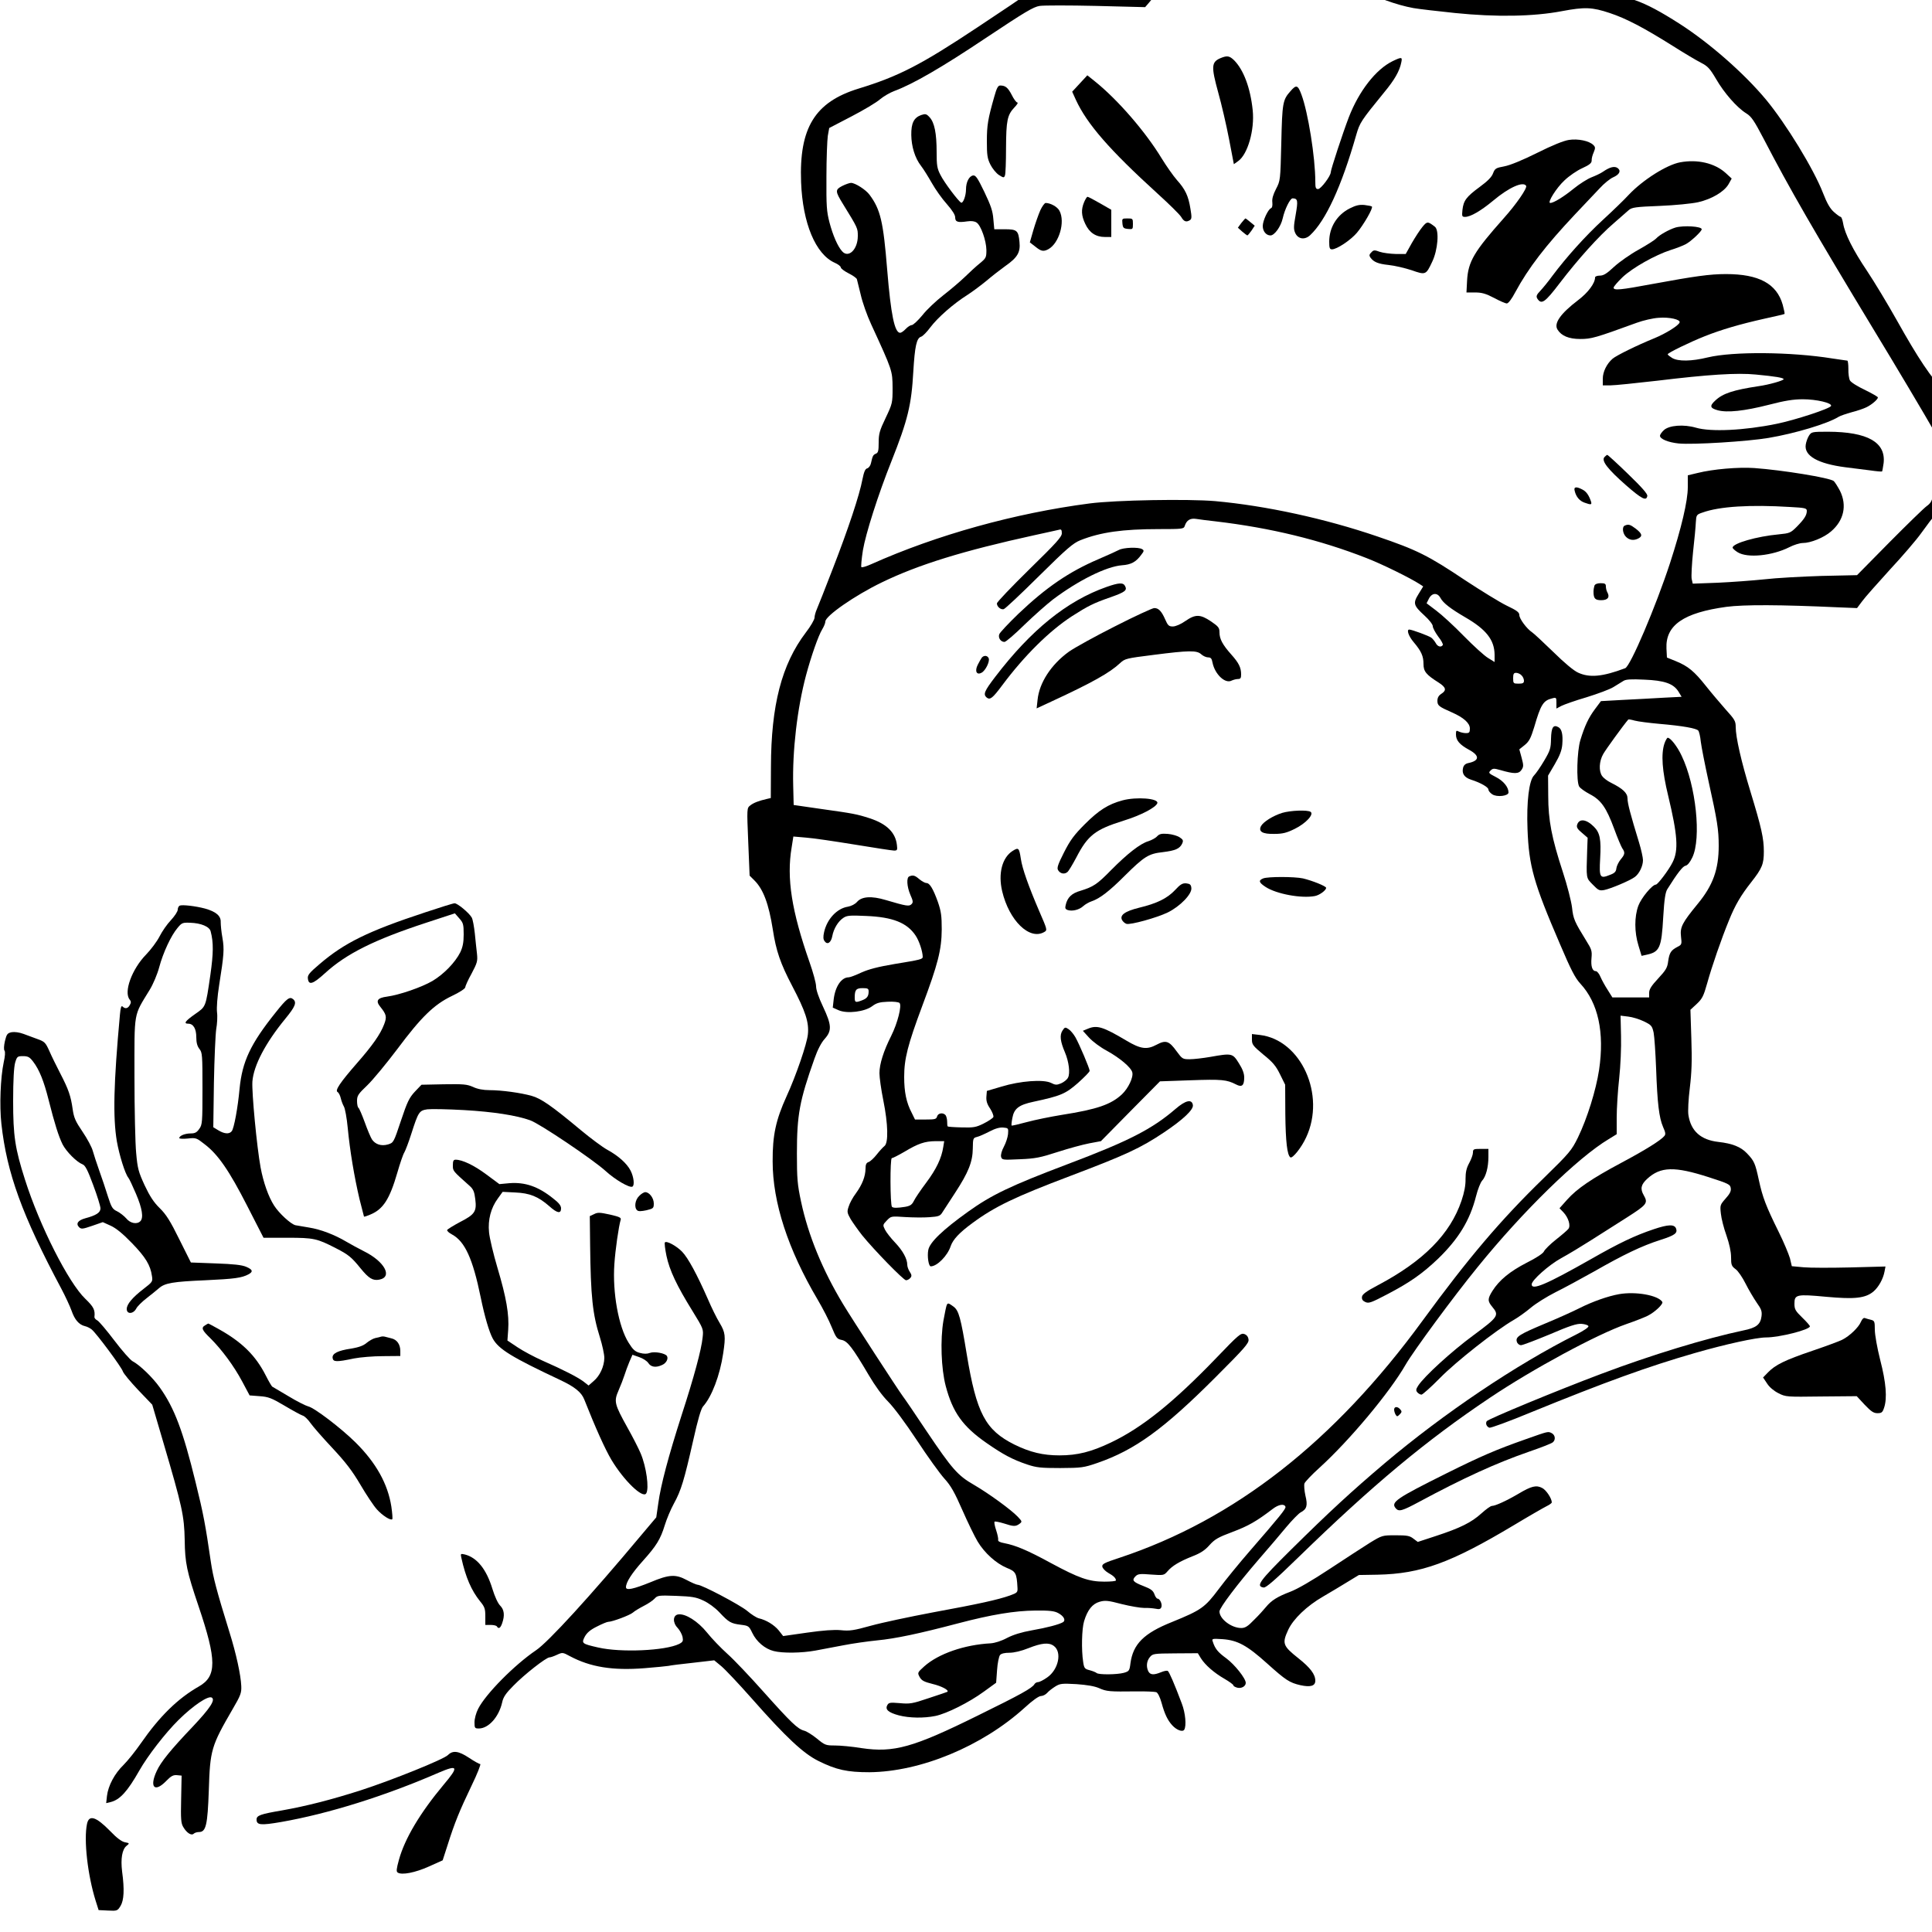 <svg width="100%" height="100%" viewBox="0 0 50 50" version="1.1" xmlns="http://www.w3.org/2000/svg" xmlns:xlink="http://www.w3.org/1999/xlink" xml:space="preserve" xmlns:serif="http://www.serif.com/" style="fill-rule:evenodd;clip-rule:evenodd;stroke-linejoin:round;stroke-miterlimit:2;">
    <g transform="matrix(0.004,0,0,-0.004,0,49.453)">
        <path d="M8225,12640C8125,12619 8010,12580 7938,12544C7793,12471 7204,12437 6929,12485L6833,12502L6754,12465C6711,12444 6662,12417 6645,12403C6629,12390 6484,12292 6325,12187C5959,11944 5816,11870 5555,11790C5272,11703 5170,11536 5183,11185C5193,10919 5277,10718 5401,10663C5422,10654 5440,10640 5440,10633C5440,10626 5463,10609 5490,10595C5518,10581 5542,10564 5544,10557C5546,10550 5557,10505 5569,10456C5580,10407 5610,10322 5636,10266C5775,9964 5774,9965 5775,9854C5775,9756 5774,9752 5730,9659C5691,9578 5685,9556 5685,9500C5685,9447 5682,9434 5667,9428C5649,9420 5646,9415 5635,9366C5632,9351 5621,9336 5611,9333C5598,9330 5590,9311 5580,9262C5561,9160 5488,8941 5389,8686C5340,8559 5293,8440 5285,8422C5277,8404 5270,8379 5270,8367C5270,8355 5245,8311 5213,8270C5057,8064 4989,7800 4988,7402L4987,7200L4961,7194C4909,7182 4875,7169 4854,7152C4832,7135 4832,7133 4841,6917L4850,6698L4880,6668C4939,6610 4974,6514 5000,6350C5021,6211 5050,6128 5125,5985C5212,5819 5235,5749 5227,5671C5221,5610 5151,5405 5089,5270C5020,5118 4998,5019 4999,4849C4999,4584 5098,4280 5290,3955C5323,3899 5364,3820 5381,3777C5410,3707 5415,3700 5445,3694C5483,3687 5515,3646 5621,3466C5661,3398 5708,3333 5746,3295C5782,3259 5858,3157 5932,3045C6001,2940 6081,2829 6110,2797C6152,2751 6176,2708 6226,2594C6261,2514 6306,2422 6325,2390C6370,2315 6445,2248 6514,2219C6572,2196 6578,2185 6583,2092C6585,2060 6582,2058 6533,2040C6456,2013 6335,1986 6035,1931C5887,1903 5707,1865 5635,1845C5524,1814 5496,1810 5440,1816C5396,1820 5326,1815 5221,1800L5067,1778L5038,1815C5008,1851 4957,1882 4909,1893C4894,1897 4861,1918 4834,1941C4787,1980 4541,2110 4513,2110C4506,2110 4474,2124 4442,2141C4371,2179 4329,2177 4208,2126C4099,2082 4050,2071 4050,2094C4050,2126 4088,2185 4160,2265C4247,2362 4273,2404 4301,2495C4313,2534 4339,2597 4360,2635C4407,2720 4427,2788 4485,3044C4515,3179 4536,3250 4549,3264C4605,3326 4658,3465 4679,3607C4696,3719 4693,3742 4656,3804C4637,3835 4603,3904 4580,3958C4511,4115 4452,4225 4413,4265C4377,4302 4313,4337 4302,4325C4298,4322 4303,4282 4312,4238C4332,4144 4378,4046 4481,3880C4551,3766 4552,3764 4546,3710C4538,3631 4491,3456 4410,3207C4325,2942 4275,2755 4259,2636L4246,2546L4149,2431C3818,2035 3546,1738 3468,1686C3329,1592 3143,1404 3094,1308C3080,1281 3070,1243 3070,1220C3070,1183 3072,1180 3098,1180C3161,1180 3228,1255 3249,1349C3256,1383 3273,1408 3322,1457C3393,1530 3534,1640 3555,1640C3563,1640 3585,1648 3604,1657C3639,1673 3641,1673 3687,1648C3820,1577 3964,1554 4169,1570C4244,1576 4314,1583 4325,1585C4336,1588 4407,1597 4483,1605L4621,1621L4667,1583C4692,1562 4780,1469 4863,1375C5087,1121 5198,1018 5295,970C5411,912 5483,897 5625,897C5956,900 6353,1064 6629,1314C6680,1361 6721,1390 6735,1390C6747,1390 6765,1399 6775,1410C6785,1422 6809,1440 6828,1452C6859,1471 6871,1472 6964,1467C7033,1462 7081,1454 7111,1441C7160,1419 7179,1418 7350,1420C7413,1421 7472,1418 7481,1415C7491,1411 7505,1383 7515,1347C7535,1274 7554,1234 7584,1201C7612,1170 7651,1155 7662,1172C7677,1197 7670,1280 7646,1342C7598,1470 7565,1545 7556,1552C7550,1556 7531,1552 7512,1544C7465,1525 7443,1526 7430,1549C7415,1579 7418,1615 7439,1641C7458,1664 7463,1665 7604,1666L7750,1667L7770,1634C7798,1590 7855,1540 7923,1501C7954,1483 7980,1464 7980,1459C7980,1454 7991,1448 8005,1444C8032,1437 8060,1453 8060,1475C8060,1504 7988,1594 7934,1634C7879,1674 7861,1696 7846,1744C7840,1761 7844,1762 7909,1758C8007,1751 8068,1718 8199,1600C8319,1492 8344,1476 8414,1460C8479,1446 8510,1455 8510,1489C8510,1530 8478,1573 8401,1634C8299,1715 8294,1730 8335,1819C8368,1889 8455,1973 8561,2034C8607,2061 8678,2103 8718,2128L8792,2173L8913,2175C9194,2181 9386,2251 9794,2495C9892,2554 9988,2609 10006,2618C10025,2627 10040,2638 10040,2643C10040,2668 10004,2723 9978,2736C9940,2756 9909,2749 9825,2699C9747,2653 9674,2620 9653,2620C9644,2620 9614,2598 9584,2571C9520,2513 9448,2477 9289,2425L9173,2387L9145,2408C9121,2427 9104,2430 9030,2430C8944,2430 8943,2430 8864,2382C8821,2355 8704,2279 8604,2213C8489,2137 8396,2083 8349,2065C8265,2033 8226,2009 8190,1965C8177,1949 8143,1911 8114,1883C8074,1841 8056,1830 8031,1830C7967,1830 7890,1889 7890,1937C7890,1961 8007,2115 8145,2275C8206,2345 8286,2439 8323,2484C8360,2528 8402,2571 8415,2578C8455,2599 8462,2622 8446,2687C8439,2719 8436,2755 8440,2766C8445,2777 8487,2822 8536,2866C8730,3042 8992,3355 9095,3535C9146,3623 9404,3974 9560,4165C9853,4527 10209,4874 10408,4993L10460,5025L10460,5132C10460,5191 10467,5305 10476,5385C10485,5469 10490,5585 10488,5661L10485,5792L10534,5786C10562,5783 10607,5769 10636,5755C10685,5731 10689,5726 10699,5682C10704,5656 10711,5552 10715,5450C10723,5225 10734,5132 10760,5072C10776,5036 10778,5024 10768,5013C10745,4985 10644,4922 10490,4840C10299,4738 10203,4673 10139,4601L10090,4546L10115,4520C10148,4485 10164,4432 10147,4412C10141,4404 10104,4372 10067,4343C10029,4313 9994,4278 9989,4266C9983,4253 9939,4224 9877,4193C9770,4138 9700,4081 9656,4011C9624,3960 9624,3945 9655,3908C9701,3853 9694,3843 9533,3724C9393,3621 9214,3458 9175,3397C9161,3375 9160,3367 9170,3355C9177,3347 9189,3340 9197,3340C9204,3340 9259,3389 9318,3449C9421,3554 9680,3758 9795,3824C9823,3840 9872,3875 9904,3902C9937,3930 10008,3974 10063,4002C10118,4029 10230,4090 10314,4137C10505,4246 10621,4302 10743,4341C10837,4371 10855,4385 10844,4415C10833,4443 10794,4442 10699,4410C10577,4369 10478,4322 10294,4217C10005,4053 9909,4012 9910,4054C9911,4081 10021,4179 10101,4223C10147,4248 10233,4300 10291,4337C10350,4374 10454,4441 10524,4485C10657,4570 10664,4579 10635,4630C10611,4672 10617,4699 10657,4736C10744,4816 10834,4818 11055,4747C11185,4705 11195,4700 11198,4675C11201,4656 11191,4638 11164,4608C11129,4568 11128,4565 11134,4511C11137,4480 11153,4417 11170,4370C11189,4315 11200,4265 11200,4229C11200,4180 11203,4171 11229,4152C11245,4141 11274,4098 11294,4058C11314,4018 11347,3963 11366,3935C11396,3893 11401,3879 11397,3847C11390,3793 11363,3772 11278,3755C11037,3704 10685,3597 10359,3474C10082,3370 9627,3182 9619,3168C9610,3153 9618,3133 9636,3126C9644,3123 9764,3167 9904,3225C10387,3422 10663,3522 10965,3609C11163,3666 11363,3710 11426,3710C11513,3710 11710,3760 11710,3782C11710,3787 11688,3812 11660,3839C11616,3882 11610,3892 11610,3929C11610,3988 11624,3991 11816,3973C12001,3956 12069,3964 12121,4007C12154,4035 12184,4088 12193,4137L12199,4169L11972,4163C11847,4160 11711,4160 11669,4164L11593,4171L11581,4222C11573,4249 11541,4327 11508,4393C11425,4561 11404,4617 11380,4727C11356,4838 11350,4852 11302,4902C11263,4943 11208,4965 11118,4975C11004,4988 10940,5045 10924,5149C10920,5173 10924,5252 10933,5324C10945,5422 10948,5502 10943,5643L10937,5830L10978,5868C11013,5901 11022,5918 11045,6000C11076,6112 11138,6291 11187,6410C11227,6509 11264,6571 11330,6655C11401,6745 11412,6773 11412,6854C11412,6939 11397,7007 11325,7243C11266,7436 11230,7593 11230,7660C11230,7698 11223,7709 11165,7773C11130,7813 11072,7881 11038,7924C10962,8020 10922,8053 10844,8085L10785,8109L10782,8167C10775,8318 10892,8399 11170,8437C11284,8452 11519,8451 11890,8434L12015,8429L12048,8473C12066,8498 12147,8589 12227,8677C12308,8764 12400,8871 12431,8915C12519,9037 12539,9058 12599,9099C12746,9199 12826,9354 12790,9466C12783,9488 12757,9533 12734,9566C12685,9634 12660,9688 12660,9722C12660,9737 12633,9774 12585,9825C12491,9924 12412,10042 12273,10290C12213,10397 12126,10541 12080,10610C11989,10745 11936,10851 11925,10918C11921,10941 11914,10960 11909,10960C11905,10960 11885,10974 11866,10991C11841,11013 11821,11047 11795,11114C11735,11269 11556,11562 11425,11720C11283,11890 11061,12085 10866,12210C10625,12364 10517,12401 10318,12398C10214,12396 10052,12403 9535,12430C9135,12452 8882,12499 8705,12586C8555,12660 8402,12677 8225,12640ZM8545,12545C8578,12537 8670,12497 8750,12456C8896,12381 9035,12331 9145,12311C9178,12305 9300,12291 9415,12279C9680,12252 9921,12256 10105,12291C10254,12319 10301,12317 10415,12279C10521,12244 10635,12184 10820,12068C10894,12021 10978,11971 11006,11957C11049,11935 11063,11920 11103,11852C11155,11762 11238,11667 11298,11630C11332,11609 11349,11583 11411,11465C11578,11143 11735,10871 12123,10230C12272,9985 12449,9687 12517,9568L12641,9352L12627,9318C12619,9300 12589,9263 12561,9235C12523,9198 12508,9175 12504,9148C12499,9122 12489,9105 12466,9089C12449,9077 12341,8972 12225,8855L12015,8642L11785,8637C11659,8633 11492,8624 11415,8615C11338,8607 11202,8597 11114,8593L10952,8587L10945,8618C10942,8635 10946,8714 10954,8792C10963,8871 10971,8957 10972,8984C10975,9031 10976,9034 11015,9047C11125,9087 11325,9099 11583,9083C11679,9078 11690,9075 11690,9058C11690,9030 11674,9005 11626,8956C11585,8915 11579,8913 11509,8906C11367,8893 11210,8848 11210,8820C11210,8815 11225,8801 11243,8790C11306,8751 11466,8767 11577,8823C11606,8838 11645,8850 11664,8850C11715,8850 11801,8885 11847,8925C11930,8996 11951,9093 11905,9187C11890,9215 11872,9244 11864,9251C11838,9272 11532,9322 11350,9335C11246,9342 11083,9328 10983,9303L10920,9288L10920,9211C10920,9122 10879,8948 10805,8720C10713,8439 10549,8053 10515,8040C10369,7985 10285,7977 10211,8011C10183,8023 10121,8075 10051,8144C9987,8206 9925,8264 9913,8272C9878,8295 9830,8360 9830,8384C9830,8402 9813,8414 9748,8445C9703,8467 9583,8541 9481,8608C9239,8770 9168,8805 8910,8893C8573,9008 8192,9091 7862,9121C7687,9136 7220,9128 7050,9106C6567,9043 6062,8903 5637,8713C5606,8699 5577,8690 5573,8694C5570,8697 5574,8746 5583,8803C5601,8910 5682,9165 5768,9380C5874,9647 5897,9744 5909,9958C5919,10124 5930,10176 5960,10185C5970,10188 5997,10215 6019,10245C6067,10309 6170,10399 6259,10455C6293,10477 6349,10519 6383,10547C6417,10576 6471,10618 6503,10641C6583,10697 6603,10730 6596,10798C6589,10872 6580,10880 6500,10880L6433,10880L6427,10945C6423,10998 6411,11033 6369,11121C6325,11212 6313,11230 6296,11228C6270,11224 6250,11185 6250,11138C6250,11098 6232,11048 6219,11052C6203,11058 6108,11184 6085,11231C6063,11273 6060,11293 6060,11379C6060,11501 6046,11570 6015,11604C5994,11627 5988,11628 5960,11619C5913,11602 5895,11567 5896,11490C5897,11415 5920,11340 5959,11290C5974,11271 6005,11221 6029,11179C6052,11138 6096,11076 6126,11043C6161,11003 6180,10973 6180,10957C6180,10927 6197,10922 6258,10931C6286,10935 6306,10932 6319,10923C6347,10904 6381,10806 6382,10746C6382,10698 6380,10693 6340,10660C6316,10641 6272,10600 6241,10570C6210,10540 6147,10487 6102,10452C6057,10417 5996,10360 5968,10324C5939,10289 5908,10260 5899,10260C5891,10260 5873,10249 5860,10235C5847,10221 5831,10210 5824,10210C5788,10210 5764,10327 5740,10619C5715,10928 5697,11008 5626,11103C5603,11135 5533,11180 5506,11180C5497,11180 5471,11171 5449,11160C5403,11136 5403,11126 5453,11045C5551,10886 5550,10887 5550,10836C5550,10749 5489,10690 5448,10738C5420,10769 5389,10840 5367,10923C5348,10996 5346,11029 5347,11220C5347,11338 5352,11458 5356,11485L5365,11535L5509,11610C5588,11651 5672,11701 5694,11721C5717,11740 5758,11764 5785,11774C5907,11819 6095,11928 6376,12116C6630,12285 6686,12319 6727,12325C6753,12329 6917,12329 7092,12325L7409,12317L7434,12346L7458,12375L7647,12372C7853,12368 7901,12377 7938,12425C7965,12459 8108,12516 8241,12545C8327,12563 8472,12563 8545,12545ZM7865,8990C8222,8948 8541,8870 8840,8753C8941,8714 9124,8624 9187,8583L9208,8569L9178,8520C9141,8460 9145,8446 9216,8381C9247,8353 9270,8323 9270,8312C9270,8301 9286,8271 9305,8245C9325,8220 9338,8195 9335,8190C9324,8173 9301,8179 9289,8203C9282,8215 9270,8230 9261,8237C9246,8249 9134,8290 9118,8290C9099,8290 9113,8248 9146,8209C9196,8150 9210,8118 9210,8067C9210,8019 9227,7998 9308,7947C9356,7916 9361,7897 9325,7874C9308,7863 9300,7849 9300,7829C9300,7798 9310,7791 9394,7754C9469,7721 9510,7685 9510,7650C9510,7624 9506,7620 9484,7620C9470,7620 9450,7625 9439,7630C9422,7639 9420,7637 9420,7611C9420,7573 9444,7545 9505,7512C9575,7474 9573,7441 9499,7426C9481,7422 9470,7412 9466,7395C9457,7359 9474,7333 9517,7319C9580,7299 9630,7270 9630,7255C9630,7247 9641,7233 9655,7224C9685,7204 9760,7213 9760,7236C9760,7271 9727,7311 9678,7336C9631,7360 9629,7363 9644,7378C9658,7392 9665,7393 9707,7381C9796,7355 9826,7355 9844,7382C9858,7403 9858,7411 9845,7460L9830,7515L9865,7543C9894,7567 9904,7587 9926,7658C9969,7806 9985,7831 10043,7845C10069,7852 10070,7850 10070,7816L10070,7779L10102,7796C10120,7805 10193,7831 10265,7852C10336,7874 10415,7903 10439,7918C10463,7933 10492,7951 10504,7958C10519,7968 10555,7970 10637,7966C10769,7961 10828,7940 10860,7888L10880,7855L10762,7849C10698,7845 10581,7839 10502,7835L10358,7827L10320,7776C10278,7720 10253,7667 10225,7575C10203,7504 10198,7308 10217,7275C10223,7264 10254,7242 10286,7225C10359,7187 10393,7138 10444,7000C10465,6942 10489,6886 10496,6875C10515,6848 10514,6836 10486,6803C10473,6787 10460,6761 10458,6746C10456,6724 10447,6714 10417,6703C10351,6676 10346,6685 10353,6809C10360,6932 10352,6976 10312,7015C10263,7064 10217,7069 10204,7027C10199,7011 10206,6999 10235,6975L10272,6943L10269,6864C10263,6675 10261,6685 10305,6640C10341,6603 10348,6599 10380,6605C10420,6613 10545,6665 10577,6689C10606,6710 10630,6760 10630,6798C10630,6814 10619,6865 10605,6911C10548,7097 10530,7166 10530,7197C10530,7232 10501,7260 10423,7299C10400,7310 10374,7330 10366,7342C10343,7374 10346,7438 10373,7485C10390,7515 10503,7671 10535,7708C10537,7710 10555,7707 10576,7701C10598,7695 10669,7686 10735,7680C10887,7667 10977,7651 10988,7636C10993,7630 11001,7598 11004,7565C11008,7532 11031,7415 11055,7305C11111,7053 11120,6995 11120,6891C11120,6738 11083,6635 10984,6515C10884,6393 10869,6365 10876,6304C10882,6254 10881,6251 10853,6237C10811,6215 10801,6199 10793,6144C10788,6102 10778,6086 10728,6032C10684,5985 10670,5962 10670,5940L10670,5910L10432,5910L10402,5958C10385,5984 10364,6022 10355,6043C10347,6063 10333,6080 10325,6080C10302,6080 10292,6111 10297,6165C10301,6210 10298,6221 10264,6275C10187,6400 10179,6417 10171,6492C10166,6532 10140,6635 10112,6720C10039,6943 10017,7057 10017,7215L10016,7345L10060,7420C10092,7475 10105,7509 10108,7547C10113,7611 10105,7647 10082,7659C10049,7677 10037,7656 10035,7583C10034,7522 10030,7508 9991,7442C9967,7401 9937,7358 9925,7346C9893,7314 9876,7176 9883,6998C9892,6760 9922,6652 10093,6255C10164,6088 10191,6036 10225,5999C10340,5875 10382,5684 10346,5441C10326,5310 10270,5129 10209,5003C10168,4920 10156,4905 9987,4740C9707,4468 9499,4222 9205,3820C8632,3035 7987,2531 7242,2284C7144,2252 7129,2244 7132,2227C7134,2216 7151,2198 7170,2187C7204,2168 7220,2153 7220,2138C7220,2133 7186,2130 7145,2130C7045,2130 6980,2153 6800,2250C6648,2333 6571,2365 6498,2379C6470,2384 6456,2391 6458,2400C6460,2407 6454,2436 6445,2463C6436,2490 6431,2515 6435,2518C6438,2521 6464,2516 6494,2507C6558,2486 6571,2486 6596,2504C6614,2518 6614,2519 6585,2550C6541,2596 6398,2700 6302,2756C6196,2817 6161,2857 5994,3105C5921,3215 5852,3316 5841,3330C5813,3367 5511,3832 5455,3925C5321,4147 5229,4372 5183,4588C5159,4700 5156,4738 5156,4900C5156,5151 5173,5242 5270,5515C5290,5572 5314,5618 5336,5642C5383,5695 5381,5731 5325,5850C5297,5909 5280,5959 5280,5982C5280,6002 5261,6072 5238,6137C5122,6469 5088,6680 5122,6881L5133,6951L5214,6944C5259,6941 5400,6920 5529,6899C5657,6878 5773,6860 5785,6860C5805,6860 5807,6864 5803,6896C5794,6977 5737,7033 5627,7069C5543,7096 5522,7100 5315,7129L5135,7155L5132,7280C5126,7505 5158,7780 5215,7994C5248,8117 5295,8252 5320,8292C5331,8310 5340,8332 5340,8342C5340,8378 5531,8511 5705,8595C5944,8711 6234,8800 6690,8900C6770,8917 6843,8934 6853,8936C6866,8940 6870,8935 6870,8913C6870,8890 6836,8852 6660,8680C6545,8567 6450,8468 6450,8459C6450,8438 6475,8417 6494,8422C6503,8424 6605,8520 6722,8636C6904,8816 6943,8849 6990,8868C7121,8920 7264,8940 7497,8940C7650,8940 7659,8941 7665,8960C7677,8997 7700,9012 7739,9006C7759,9003 7816,8995 7865,8990ZM9320,8494C9338,8461 9385,8425 9479,8370C9616,8291 9669,8223 9670,8127L9670,8080L9628,8106C9604,8120 9533,8185 9470,8249C9407,8314 9327,8387 9292,8413L9230,8460L9245,8490C9265,8529 9301,8530 9320,8494ZM9844,7994C9853,7986 9860,7970 9860,7959C9860,7944 9853,7940 9825,7940C9792,7940 9790,7942 9790,7975C9790,8003 9794,8010 9809,8010C9820,8010 9836,8003 9844,7994ZM8317,2614C8321,2602 8276,2547 8085,2327C8019,2251 7929,2141 7885,2082C7795,1962 7772,1946 7583,1869C7400,1796 7331,1726 7314,1602C7308,1553 7305,1550 7271,1540C7226,1528 7107,1527 7095,1539C7089,1544 7069,1552 7050,1557C7018,1565 7014,1570 7008,1611C6996,1689 6999,1825 7014,1874C7036,1947 7068,1987 7115,2000C7150,2010 7170,2008 7257,1985C7313,1971 7378,1960 7402,1960C7426,1961 7459,1958 7476,1955C7500,1950 7509,1952 7514,1965C7521,1984 7505,2020 7489,2020C7484,2020 7474,2033 7469,2049C7460,2073 7446,2083 7397,2102C7330,2128 7321,2139 7347,2165C7362,2180 7376,2182 7447,2176C7528,2170 7531,2171 7553,2196C7583,2232 7632,2261 7715,2294C7767,2314 7796,2333 7825,2366C7859,2404 7881,2417 7975,2452C8076,2490 8129,2520 8235,2601C8273,2630 8310,2636 8317,2614ZM4550,2008C4583,1993 4626,1962 4655,1931C4715,1867 4729,1859 4794,1851C4842,1845 4846,1843 4867,1799C4894,1742 4949,1695 5006,1681C5063,1666 5188,1668 5275,1684C5314,1691 5395,1707 5455,1718C5516,1730 5615,1744 5675,1750C5792,1761 5948,1794 6198,1860C6415,1917 6565,1942 6700,1943C6790,1944 6822,1940 6846,1927C6882,1908 6897,1881 6878,1868C6853,1853 6774,1832 6676,1815C6609,1803 6557,1787 6516,1766C6479,1746 6437,1733 6410,1731C6240,1722 6072,1664 5980,1582C5936,1542 5935,1541 5950,1513C5963,1490 5978,1482 6034,1468C6093,1454 6143,1427 6129,1417C6127,1416 6073,1397 6008,1376C5902,1340 5886,1338 5821,1344C5759,1349 5750,1348 5741,1331C5725,1303 5748,1283 5815,1265C5884,1247 5978,1246 6052,1261C6125,1276 6269,1348 6365,1418L6445,1476L6451,1558C6454,1603 6463,1646 6470,1655C6478,1665 6500,1670 6531,1670C6561,1670 6608,1681 6655,1700C6739,1733 6785,1738 6817,1715C6873,1676 6849,1561 6775,1510C6751,1493 6725,1480 6716,1480C6708,1480 6697,1474 6693,1467C6678,1441 6606,1401 6325,1263C5908,1057 5783,1022 5574,1053C5514,1063 5437,1070 5402,1070C5343,1070 5337,1072 5285,1115C5254,1140 5217,1163 5202,1166C5161,1177 5118,1218 4942,1415C4854,1514 4748,1626 4706,1663C4664,1701 4604,1763 4574,1801C4515,1874 4434,1925 4388,1918C4353,1913 4351,1865 4384,1831C4398,1816 4412,1790 4416,1773C4421,1746 4419,1740 4394,1727C4305,1683 4017,1670 3870,1704C3764,1728 3761,1731 3784,1775C3798,1800 3820,1819 3863,1840C3896,1857 3928,1870 3935,1870C3961,1870 4076,1913 4095,1930C4106,1940 4138,1959 4165,1973C4193,1987 4224,2008 4235,2020C4254,2041 4261,2042 4375,2038C4477,2034 4503,2030 4550,2008Z" style="fill-rule:nonzero;"/>
        <path d="M7894,11986C7838,11961 7836,11932 7881,11768C7903,11690 7935,11552 7952,11463L7983,11301L8011,11321C8073,11365 8118,11523 8105,11650C8090,11795 8046,11911 7985,11973C7954,12003 7939,12005 7894,11986Z" style="fill-rule:nonzero;"/>
        <path d="M9011,11968C8902,11915 8793,11775 8727,11605C8689,11506 8610,11266 8610,11249C8610,11225 8546,11140 8528,11140C8513,11140 8510,11148 8510,11189C8510,11344 8463,11638 8420,11752C8397,11814 8387,11817 8349,11773C8299,11717 8296,11697 8290,11440C8284,11196 8284,11195 8256,11141C8237,11104 8229,11077 8232,11054C8234,11033 8231,11019 8223,11016C8204,11008 8170,10935 8170,10901C8170,10867 8192,10840 8220,10840C8246,10840 8287,10897 8299,10950C8312,11009 8347,11080 8363,11080C8397,11079 8399,11066 8383,10974C8369,10896 8369,10880 8381,10854C8400,10815 8443,10810 8477,10842C8578,10937 8679,11155 8775,11491C8798,11570 8805,11581 8955,11765C9024,11848 9055,11904 9066,11958C9074,11995 9070,11996 9011,11968Z" style="fill-rule:nonzero;"/>
        <path d="M7035,11876L6937,11770L6961,11717C7033,11561 7178,11394 7489,11111C7563,11044 7632,10976 7642,10960C7660,10929 7675,10924 7699,10939C7711,10947 7711,10960 7702,11013C7689,11095 7669,11138 7615,11198C7592,11224 7547,11288 7515,11340C7411,11511 7233,11717 7085,11836L7035,11876Z" style="fill-rule:nonzero;"/>
        <path d="M6433,11738C6392,11594 6385,11553 6385,11450C6385,11360 6388,11338 6408,11298C6421,11272 6446,11242 6463,11231C6493,11212 6496,11212 6502,11228C6506,11237 6509,11317 6509,11406C6510,11583 6517,11619 6563,11668C6580,11685 6589,11700 6582,11700C6576,11700 6559,11722 6546,11749C6521,11797 6505,11810 6471,11810C6457,11810 6448,11792 6433,11738Z" style="fill-rule:nonzero;"/>
        <path d="M10151,11458C10117,11453 10043,11423 9945,11374C9851,11327 9770,11294 9733,11287C9678,11277 9672,11273 9660,11242C9652,11219 9626,11192 9574,11154C9487,11090 9469,11066 9462,11005C9458,10964 9459,10960 9479,10960C9514,10960 9580,10998 9662,11066C9762,11150 9855,11192 9874,11161C9883,11147 9809,11040 9728,10950C9537,10735 9499,10671 9492,10548L9488,10471L9543,10471C9587,10471 9612,10464 9666,10436C9703,10416 9740,10400 9749,10400C9759,10400 9781,10429 9804,10473C9889,10630 9999,10773 10191,10977C10248,11037 10319,11112 10349,11144C10378,11176 10418,11208 10437,11216C10478,11234 10490,11258 10466,11276C10446,11290 10416,11283 10371,11252C10357,11242 10323,11226 10297,11216C10271,11206 10219,11173 10182,11143C10117,11090 10052,11050 10030,11050C10009,11050 10069,11147 10122,11196C10151,11224 10203,11260 10237,11275C10283,11296 10298,11308 10298,11324C10297,11336 10303,11360 10311,11377C10323,11406 10322,11412 10309,11425C10282,11452 10210,11467 10151,11458Z" style="fill-rule:nonzero;"/>
        <path d="M10870,11313C10784,11297 10630,11200 10539,11104C10509,11071 10433,10998 10371,10941C10258,10837 10135,10700 10045,10580C10019,10544 9983,10500 9966,10482C9941,10456 9938,10446 9946,10432C9973,10390 9995,10405 10091,10531C10208,10684 10344,10836 10441,10919C10482,10955 10525,10993 10538,11004C10558,11021 10581,11025 10738,11031C10837,11035 10947,11046 10987,11055C11075,11075 11156,11123 11184,11172L11204,11208L11165,11244C11094,11308 10983,11334 10870,11313Z" style="fill-rule:nonzero;"/>
        <path d="M7014,11055C6994,11007 6996,10968 7022,10914C7048,10858 7090,10830 7148,10830L7190,10830L7190,11006L7117,11048C7077,11071 7041,11090 7036,11090C7032,11090 7022,11074 7014,11055Z" style="fill-rule:nonzero;"/>
        <path d="M6731,11003C6719,10976 6699,10919 6686,10875L6663,10795L6698,10768C6736,10737 6751,10734 6783,10751C6852,10789 6893,10927 6855,10999C6842,11025 6797,11050 6765,11050C6759,11050 6743,11029 6731,11003Z" style="fill-rule:nonzero;"/>
        <path d="M8733,11015C8650,10973 8600,10892 8600,10800C8600,10759 8603,10750 8618,10750C8649,10750 8737,10808 8779,10857C8822,10908 8886,11018 8876,11027C8873,11030 8852,11034 8828,11037C8795,11040 8773,11035 8733,11015Z" style="fill-rule:nonzero;"/>
        <path d="M7262,10918C7265,10889 7269,10885 7298,10882C7329,10879 7330,10880 7330,10914C7330,10949 7329,10950 7294,10950C7260,10950 7259,10949 7262,10918Z" style="fill-rule:nonzero;"/>
        <path d="M8031,10920L8009,10890L8037,10865C8052,10852 8067,10841 8070,10840C8073,10840 8085,10854 8097,10871L8118,10903L8090,10926C8075,10939 8060,10950 8058,10950C8056,10950 8044,10936 8031,10920Z" style="fill-rule:nonzero;"/>
        <path d="M9203,10895C9187,10876 9156,10828 9134,10790L9095,10720L9030,10720C8994,10721 8948,10727 8927,10734C8895,10746 8887,10746 8875,10733C8858,10717 8857,10710 8868,10695C8888,10668 8917,10656 8983,10649C9023,10645 9090,10629 9133,10615C9224,10583 9226,10584 9266,10669C9303,10745 9313,10873 9284,10896C9238,10932 9233,10932 9203,10895Z" style="fill-rule:nonzero;"/>
        <path d="M10840,10891C10798,10878 10736,10843 10716,10821C10706,10810 10654,10777 10602,10748C10549,10719 10478,10669 10444,10638C10396,10593 10375,10580 10351,10580C10334,10580 10320,10575 10320,10568C10320,10531 10275,10470 10210,10421C10096,10334 10052,10271 10077,10231C10102,10190 10151,10170 10224,10170C10296,10170 10321,10177 10590,10275C10631,10290 10695,10305 10731,10307C10801,10313 10874,10296 10867,10277C10861,10257 10777,10205 10704,10175C10591,10129 10457,10063 10433,10042C10395,10009 10370,9957 10370,9913L10370,9870L10420,9870C10447,9870 10583,9884 10722,9900C11052,9940 11239,9952 11360,9940C11487,9928 11540,9919 11540,9910C11540,9901 11444,9874 11380,9865C11214,9840 11147,9818 11098,9772C11060,9737 11063,9723 11113,9709C11175,9692 11286,9704 11443,9744C11547,9771 11603,9780 11664,9780C11753,9780 11854,9756 11847,9737C11842,9720 11613,9645 11494,9621C11285,9578 11068,9568 10973,9596C10894,9619 10799,9612 10765,9580C10751,9567 10740,9551 10740,9544C10740,9523 10793,9501 10861,9494C10954,9485 11308,9507 11443,9530C11615,9559 11824,9622 11895,9666C11906,9673 11944,9686 11980,9696C12016,9705 12059,9720 12075,9728C12109,9744 12150,9779 12150,9792C12150,9796 12112,9818 12065,9841C12018,9863 11975,9890 11969,9902C11963,9913 11958,9947 11959,9976C11959,10006 11956,10030 11952,10030C11948,10030 11905,10037 11855,10044C11588,10087 11214,10090 11050,10051C10944,10025 10858,10024 10819,10047C10803,10057 10790,10067 10790,10071C10790,10080 10934,10150 11030,10188C11138,10231 11259,10266 11410,10300C11483,10316 11544,10330 11546,10332C11548,10335 11542,10361 11534,10392C11495,10528 11380,10590 11167,10590C11062,10590 10964,10576 10692,10526C10484,10487 10440,10483 10440,10502C10440,10509 10466,10539 10498,10570C10563,10631 10708,10713 10810,10746C10846,10757 10889,10774 10906,10783C10939,10800 11010,10866 11010,10880C11010,10899 10892,10906 10840,10891Z" style="fill-rule:nonzero;"/>
        <path d="M11705,9546C11696,9533 11686,9506 11683,9486C11672,9414 11762,9363 11940,9340C11987,9334 12058,9325 12099,9320C12140,9314 12175,9311 12177,9313C12179,9316 12183,9340 12187,9367C12202,9502 12083,9569 11828,9570C11726,9570 11720,9569 11705,9546Z" style="fill-rule:nonzero;"/>
        <path d="M10380,9405C10360,9381 10404,9326 10520,9224C10623,9134 10652,9120 10658,9154C10661,9167 10624,9209 10534,9296C10464,9364 10403,9420 10399,9420C10396,9420 10387,9413 10380,9405Z" style="fill-rule:nonzero;"/>
        <path d="M10188,9188C10197,9149 10220,9122 10252,9111C10294,9096 10300,9097 10294,9118C10280,9159 10264,9183 10238,9196C10198,9217 10181,9214 10188,9188Z" style="fill-rule:nonzero;"/>
        <path d="M10513,8963C10493,8956 10498,8912 10520,8890C10542,8868 10571,8864 10601,8880C10629,8895 10624,8911 10583,8943C10547,8970 10536,8973 10513,8963Z" style="fill-rule:nonzero;"/>
        <path d="M10316,8574C10313,8565 10310,8548 10310,8535C10310,8491 10320,8480 10360,8480C10402,8480 10417,8499 10400,8530C10394,8540 10390,8558 10390,8569C10390,8586 10384,8590 10356,8590C10334,8590 10320,8584 10316,8574Z" style="fill-rule:nonzero;"/>
        <path d="M7239,8805C7224,8797 7164,8770 7106,8745C6917,8664 6770,8564 6590,8393C6525,8330 6468,8270 6465,8259C6457,8236 6475,8210 6499,8210C6508,8210 6566,8260 6627,8320C6689,8380 6773,8454 6813,8485C6978,8609 7158,8698 7259,8706C7318,8710 7350,8727 7384,8774C7402,8797 7403,8802 7390,8810C7367,8825 7268,8821 7239,8805Z" style="fill-rule:nonzero;"/>
        <path d="M7160,8566C6904,8476 6672,8289 6439,7984C6368,7891 6360,7871 6384,7850C6406,7833 6422,7846 6484,7929C6628,8122 6789,8281 6935,8376C7038,8442 7075,8461 7185,8499C7281,8533 7294,8544 7279,8572C7267,8595 7240,8594 7160,8566Z" style="fill-rule:nonzero;"/>
        <path d="M7214,8311C7087,8247 6953,8173 6916,8147C6801,8064 6724,7946 6713,7835L6707,7780L6806,7826C7065,7946 7180,8010 7247,8073C7278,8102 7287,8104 7462,8126C7695,8156 7744,8156 7772,8130C7784,8119 7804,8110 7816,8110C7834,8110 7840,8103 7845,8076C7860,8001 7927,7937 7969,7960C7980,7965 7998,7970 8009,7970C8026,7970 8030,7976 8030,7999C8030,8044 8016,8073 7966,8129C7910,8192 7890,8229 7890,8272C7890,8302 7883,8310 7835,8343C7765,8390 7734,8390 7669,8345C7639,8324 7606,8310 7588,8310C7563,8310 7556,8316 7539,8355C7515,8410 7495,8430 7467,8429C7455,8428 7341,8376 7214,8311Z" style="fill-rule:nonzero;"/>
        <path d="M6352,8108C6347,8101 6335,8080 6326,8062C6305,8021 6319,7993 6351,8011C6376,8024 6405,8083 6397,8104C6389,8123 6366,8125 6352,8108Z" style="fill-rule:nonzero;"/>
        <path d="M10769,7553C10746,7484 10754,7376 10793,7215C10854,6961 10861,6862 10822,6785C10799,6737 10726,6641 10714,6640C10690,6640 10619,6554 10600,6503C10574,6432 10574,6332 10601,6245L10621,6179L10653,6186C10738,6204 10750,6231 10761,6429C10768,6547 10775,6591 10788,6611C10853,6715 10888,6759 10905,6762C10918,6764 10934,6784 10949,6815C11009,6939 10973,7281 10880,7474C10852,7534 10808,7590 10790,7590C10786,7590 10776,7573 10769,7553Z" style="fill-rule:nonzero;"/>
        <path d="M7263,7185C7170,7160 7109,7121 7019,7031C6949,6961 6924,6927 6884,6848C6844,6769 6837,6747 6846,6733C6860,6710 6887,6705 6906,6721C6914,6727 6939,6769 6963,6814C7038,6959 7085,6996 7271,7054C7381,7088 7479,7139 7488,7167C7497,7198 7353,7209 7263,7185Z" style="fill-rule:nonzero;"/>
        <path d="M8296,7104C8236,7085 8175,7047 8159,7019C8140,6983 8168,6966 8246,6968C8299,6968 8325,6975 8376,7000C8448,7035 8504,7095 8479,7111C8457,7124 8351,7120 8296,7104Z" style="fill-rule:nonzero;"/>
        <path d="M7487,6953C7478,6942 7452,6928 7431,6921C7378,6906 7293,6839 7190,6735C7099,6642 7075,6626 6991,6600C6934,6584 6906,6557 6895,6508C6890,6487 6892,6481 6909,6475C6939,6466 6983,6477 7009,6501C7021,6512 7045,6526 7063,6532C7116,6550 7177,6597 7277,6697C7404,6823 7432,6840 7524,6850C7605,6860 7633,6872 7649,6906C7657,6925 7655,6931 7632,6946C7617,6956 7582,6966 7555,6968C7515,6971 7502,6968 7487,6953Z" style="fill-rule:nonzero;"/>
        <path d="M6552,6858C6484,6815 6457,6712 6484,6597C6529,6407 6661,6278 6756,6333C6777,6345 6777,6346 6723,6470C6654,6631 6614,6744 6605,6806C6594,6878 6590,6882 6552,6858Z" style="fill-rule:nonzero;"/>
        <path d="M5883,6693C5864,6686 5867,6628 5890,6574C5908,6534 5909,6524 5897,6513C5882,6498 5866,6500 5731,6540C5638,6568 5575,6563 5545,6528C5532,6513 5508,6501 5486,6497C5415,6486 5351,6417 5332,6333C5325,6302 5326,6286 5335,6274C5353,6248 5377,6264 5385,6307C5394,6355 5423,6403 5457,6425C5479,6440 5500,6442 5604,6437C5776,6430 5869,6393 5924,6310C5947,6276 5969,6209 5970,6173C5970,6157 5958,6154 5787,6126C5680,6108 5620,6092 5573,6071C5537,6054 5500,6040 5491,6040C5444,6040 5404,5981 5394,5898L5388,5844L5426,5827C5481,5803 5596,5817 5644,5854C5671,5874 5691,5880 5743,5882C5782,5884 5814,5880 5820,5874C5836,5858 5808,5745 5766,5661C5717,5564 5690,5479 5690,5420C5690,5392 5701,5313 5715,5244C5746,5091 5749,4967 5722,4948C5713,4941 5690,4916 5672,4893C5654,4870 5630,4848 5620,4845C5605,4840 5600,4829 5600,4802C5599,4751 5579,4700 5538,4643C5518,4617 5497,4578 5491,4557C5479,4523 5481,4516 5504,4475C5519,4451 5552,4404 5578,4371C5655,4276 5846,4080 5862,4080C5871,4080 5883,4087 5890,4095C5900,4107 5899,4115 5886,4135C5877,4148 5870,4169 5870,4180C5870,4218 5842,4270 5792,4323C5765,4351 5735,4389 5726,4407C5711,4437 5711,4439 5738,4467C5765,4495 5766,4495 5855,4489C5905,4486 5976,4485 6013,4488C6073,4492 6083,4496 6097,4519C6106,4533 6143,4590 6179,4645C6266,4778 6293,4846 6294,4933C6295,4997 6296,5001 6320,5007C6334,5010 6370,5026 6401,5042C6439,5062 6468,5070 6491,5068C6524,5065 6525,5064 6522,5026C6520,5005 6508,4968 6495,4944C6481,4918 6474,4892 6477,4879C6483,4858 6487,4858 6599,4863C6699,4867 6732,4874 6843,4910C6914,4933 7006,4958 7048,4966L7123,4980L7314,5174L7505,5367L7705,5374C7904,5381 7937,5378 7997,5347C8035,5327 8050,5339 8050,5392C8050,5419 8039,5447 8015,5485C7975,5549 7970,5550 7830,5525C7783,5517 7724,5510 7697,5510C7652,5510 7649,5512 7613,5561C7564,5629 7543,5636 7483,5604C7420,5570 7379,5576 7287,5631C7137,5720 7098,5732 7040,5708L7006,5694L7047,5649C7070,5624 7121,5586 7161,5565C7246,5518 7318,5457 7326,5425C7334,5393 7300,5322 7259,5283C7188,5217 7099,5186 6870,5150C6796,5138 6693,5117 6642,5103C6591,5089 6547,5079 6545,5081C6543,5083 6545,5105 6550,5130C6561,5191 6592,5215 6687,5235C6864,5273 6894,5286 6975,5357C7016,5394 7050,5428 7050,5435C7050,5450 6984,5606 6958,5652C6946,5673 6926,5697 6913,5705C6892,5719 6889,5718 6874,5695C6855,5666 6860,5625 6890,5555C6916,5494 6925,5419 6910,5391C6904,5378 6883,5362 6865,5354C6836,5342 6828,5343 6800,5357C6751,5381 6601,5370 6480,5333L6385,5305L6382,5268C6380,5241 6386,5220 6406,5191C6420,5169 6430,5144 6427,5136C6424,5129 6396,5110 6364,5094C6314,5069 6298,5067 6221,5069C6174,5070 6134,5073 6132,5075C6129,5077 6128,5092 6128,5107C6128,5122 6123,5141 6118,5148C6102,5167 6069,5162 6063,5140C6058,5122 6049,5120 5989,5120L5920,5120L5899,5163C5864,5229 5850,5298 5850,5396C5850,5513 5873,5603 5967,5855C6069,6127 6092,6218 6093,6350C6093,6438 6089,6467 6068,6528C6037,6614 6015,6650 5994,6650C5985,6650 5965,6661 5948,6675C5919,6700 5907,6703 5883,6693ZM5620,5948C5620,5917 5609,5903 5577,5891C5535,5875 5530,5877 5530,5909C5530,5959 5539,5970 5581,5970C5615,5970 5620,5967 5620,5948ZM6103,4943C6092,4870 6058,4799 5993,4712C5957,4664 5921,4611 5913,4594C5900,4568 5889,4561 5856,4555C5805,4547 5780,4547 5771,4555C5759,4568 5758,4870 5770,4870C5776,4870 5813,4889 5851,4911C5941,4965 5983,4979 6052,4980L6109,4980L6103,4943Z" style="fill-rule:nonzero;"/>
        <path d="M8173,6680C8141,6667 8144,6654 8188,6625C8258,6579 8421,6549 8508,6566C8538,6572 8580,6603 8580,6619C8580,6630 8489,6666 8430,6680C8374,6692 8203,6692 8173,6680Z" style="fill-rule:nonzero;"/>
        <path d="M7602,6604C7552,6551 7486,6518 7369,6490C7277,6467 7243,6442 7260,6410C7266,6400 7278,6389 7288,6386C7313,6378 7484,6425 7556,6460C7635,6499 7713,6579 7708,6618C7706,6640 7699,6645 7675,6648C7651,6650 7637,6642 7602,6604Z" style="fill-rule:nonzero;"/>
        <path d="M8100,5637C8100,5605 8107,5596 8174,5540C8235,5491 8255,5467 8282,5412L8315,5345L8316,5155C8318,4977 8328,4889 8349,4875C8363,4867 8421,4939 8451,5005C8579,5279 8418,5635 8152,5667L8100,5673L8100,5637Z" style="fill-rule:nonzero;"/>
        <path d="M7605,5188C7454,5058 7302,4980 6907,4831C6537,4691 6415,4632 6264,4524C6099,4406 6015,4325 6006,4276C5998,4235 6008,4170 6022,4170C6063,4170 6131,4239 6151,4301C6166,4344 6207,4388 6290,4449C6436,4557 6566,4619 6925,4755C7284,4891 7379,4935 7530,5036C7654,5119 7722,5183 7718,5213C7712,5254 7671,5245 7605,5188Z" style="fill-rule:nonzero;"/>
        <path d="M9530,4906C9530,4893 9519,4863 9506,4839C9488,4806 9482,4780 9482,4735C9483,4695 9474,4648 9456,4595C9383,4379 9210,4204 8915,4048C8839,4008 8814,3989 8812,3973C8810,3957 8816,3947 8834,3939C8856,3929 8872,3935 8977,3990C9124,4067 9203,4123 9304,4219C9437,4348 9510,4467 9550,4624C9561,4668 9579,4713 9589,4724C9614,4751 9630,4812 9630,4878L9630,4930L9580,4930C9534,4930 9530,4928 9530,4906Z" style="fill-rule:nonzero;"/>
        <path d="M6126,3921C6123,3917 6113,3870 6104,3819C6083,3696 6089,3508 6119,3395C6164,3225 6229,3134 6383,3027C6491,2952 6551,2920 6646,2888C6706,2868 6734,2865 6860,2865C6997,2866 7010,2867 7100,2898C7343,2982 7528,3116 7863,3451C8052,3640 8081,3673 8078,3696C8076,3714 8067,3726 8051,3732C8028,3740 8013,3727 7871,3579C7592,3289 7389,3126 7187,3030C7061,2970 6972,2947 6855,2947C6748,2947 6665,2967 6563,3017C6375,3111 6318,3219 6255,3600C6216,3839 6203,3884 6170,3909C6137,3933 6133,3934 6126,3921Z" style="fill-rule:nonzero;"/>
        <path d="M2750,6460C2383,6339 2229,6264 2067,6125C2001,6069 1989,6054 1992,6032C1997,5987 2024,5995 2103,6067C2241,6193 2422,6283 2754,6392L2943,6454L2971,6422C2997,6393 3000,6383 3000,6318C3000,6265 2994,6236 2978,6202C2945,6136 2872,6061 2799,6017C2729,5976 2585,5926 2503,5915C2442,5907 2429,5888 2460,5850C2501,5799 2504,5784 2485,5735C2461,5672 2410,5599 2310,5485C2200,5359 2166,5308 2184,5298C2192,5293 2201,5275 2205,5257C2209,5240 2218,5216 2225,5204C2232,5193 2244,5130 2250,5064C2264,4918 2292,4750 2326,4605C2341,4545 2354,4494 2355,4492C2357,4490 2375,4496 2396,4505C2480,4540 2521,4605 2571,4777C2588,4836 2608,4895 2616,4907C2623,4919 2644,4973 2661,5027C2707,5170 2712,5178 2765,5186C2791,5189 2897,5187 3003,5181C3192,5170 3341,5147 3430,5115C3491,5094 3835,4862 3917,4788C3980,4730 4075,4675 4092,4686C4107,4695 4100,4750 4080,4789C4057,4835 4000,4886 3928,4925C3899,4941 3822,4998 3757,5052C3570,5208 3501,5256 3440,5273C3369,5293 3245,5310 3167,5310C3127,5310 3089,5317 3060,5331C3021,5348 2999,5350 2871,5348L2727,5345L2684,5300C2648,5261 2635,5235 2594,5112C2547,4971 2546,4970 2511,4959C2467,4946 2428,4959 2406,4992C2398,5005 2377,5054 2360,5102C2342,5151 2324,5193 2319,5196C2314,5199 2310,5219 2310,5240C2310,5274 2317,5285 2377,5342C2413,5377 2500,5482 2570,5575C2726,5784 2808,5864 2925,5920C2972,5942 3010,5967 3010,5975C3010,5982 3028,6023 3051,6064C3088,6134 3091,6145 3086,6193C3083,6221 3076,6281 3072,6325C3067,6369 3059,6415 3052,6427C3035,6457 2959,6520 2941,6519C2932,6519 2846,6492 2750,6460Z" style="fill-rule:nonzero;"/>
        <path d="M1163,6504C1156,6501 1150,6489 1150,6478C1150,6466 1130,6436 1106,6410C1081,6384 1048,6336 1032,6304C1015,6271 976,6219 945,6187C853,6093 799,5944 839,5896C848,5885 849,5876 840,5861C828,5838 810,5834 793,5851C785,5859 780,5845 776,5799C735,5352 730,5135 756,4979C772,4889 809,4770 830,4744C836,4738 858,4690 880,4639C920,4545 930,4484 908,4462C886,4440 843,4448 817,4480C803,4496 776,4517 758,4526C728,4540 721,4551 698,4623C684,4668 659,4743 642,4790C625,4837 607,4894 600,4918C594,4941 564,4997 534,5041C488,5109 478,5131 470,5188C458,5272 444,5314 389,5420C365,5467 333,5531 319,5564C295,5617 289,5624 244,5640C217,5650 175,5665 152,5674C125,5684 95,5688 76,5685C48,5679 43,5673 32,5628C25,5597 24,5573 29,5566C35,5559 33,5530 24,5490C3,5391 -4,5209 9,5092C44,4774 143,4501 397,4025C423,3976 453,3911 463,3883C483,3825 511,3792 550,3783C564,3780 583,3770 594,3761C625,3735 787,3517 795,3490C799,3477 844,3423 894,3370L985,3275L1057,3030C1179,2616 1192,2555 1195,2400C1197,2250 1208,2198 1285,1970C1403,1621 1403,1518 1287,1452C1150,1374 1033,1259 912,1085C878,1036 828,973 800,945C741,888 700,810 692,743L687,697L716,704C776,719 825,773 901,907C956,1004 1070,1151 1155,1235C1249,1328 1347,1394 1370,1380C1395,1365 1359,1311 1250,1195C1104,1042 1041,964 1014,905C965,800 1000,763 1075,840C1107,873 1121,880 1145,878L1175,875L1172,723C1169,594 1171,566 1186,542C1208,504 1239,485 1253,499C1259,505 1274,510 1287,510C1333,510 1343,555 1351,780C1359,1042 1367,1067 1505,1305C1557,1394 1563,1410 1561,1455C1558,1526 1528,1665 1484,1805C1401,2073 1379,2157 1364,2259C1329,2498 1317,2565 1265,2775C1184,3106 1128,3254 1034,3386C988,3451 904,3532 858,3556C843,3564 790,3624 740,3690C690,3756 641,3814 630,3820C618,3826 610,3836 611,3843C616,3888 606,3908 552,3960C444,4063 257,4431 162,4730C97,4933 85,5015 85,5240C85,5375 90,5459 98,5488C110,5528 113,5530 149,5530C181,5530 192,5524 214,5495C254,5443 284,5369 315,5245C354,5091 379,5012 405,4959C430,4911 496,4845 534,4830C551,4824 567,4794 603,4696C629,4627 650,4559 650,4545C650,4518 623,4500 552,4481C504,4468 489,4446 512,4423C526,4410 535,4411 596,4432L665,4456L716,4433C751,4417 794,4382 854,4320C942,4229 973,4178 983,4108C989,4072 987,4069 930,4025C857,3969 820,3925 820,3894C820,3859 862,3861 881,3896C888,3911 920,3942 950,3965C980,3989 1016,4017 1029,4029C1067,4062 1118,4071 1329,4080C1519,4089 1564,4095 1609,4119C1639,4136 1635,4149 1593,4167C1565,4179 1511,4185 1395,4189L1235,4195L1160,4345C1102,4463 1075,4506 1033,4547C995,4584 969,4624 936,4694C896,4781 890,4802 881,4903C875,4965 870,5186 870,5395C870,5829 862,5784 969,5960C991,5996 1018,6060 1030,6105C1055,6199 1107,6311 1149,6360C1176,6393 1182,6395 1231,6393C1300,6391 1356,6368 1363,6337C1382,6265 1381,6196 1361,6055C1330,5843 1333,5852 1262,5802C1198,5757 1186,5740 1218,5740C1251,5740 1270,5707 1270,5653C1270,5618 1276,5595 1290,5577C1309,5554 1310,5537 1310,5320C1310,5102 1309,5086 1289,5059C1273,5036 1261,5030 1234,5030C1197,5030 1160,5015 1160,5000C1160,4995 1185,4994 1215,4997C1268,5003 1272,5001 1324,4960C1411,4894 1483,4789 1599,4562L1705,4355L1860,4355C2031,4355 2051,4350 2172,4288C2254,4246 2274,4230 2333,4157C2386,4092 2412,4076 2454,4084C2543,4101 2488,4202 2354,4268C2320,4285 2269,4313 2240,4330C2164,4375 2075,4409 2000,4421C1964,4427 1925,4434 1912,4436C1883,4442 1805,4513 1773,4564C1737,4620 1704,4713 1686,4810C1662,4940 1628,5297 1633,5366C1641,5470 1718,5616 1846,5772C1910,5850 1922,5878 1896,5899C1874,5917 1856,5904 1783,5812C1621,5610 1567,5495 1550,5319C1539,5198 1514,5061 1499,5044C1483,5024 1451,5027 1413,5050L1380,5070L1384,5357C1387,5516 1394,5672 1399,5705C1405,5738 1408,5788 1404,5815C1401,5845 1406,5914 1418,5990C1449,6186 1452,6222 1439,6296C1432,6334 1428,6379 1428,6397C1430,6437 1398,6465 1326,6485C1266,6501 1180,6511 1163,6504Z" style="fill-rule:nonzero;"/>
        <path d="M2930,4824C2930,4787 2928,4789 3037,4692C3063,4669 3069,4653 3075,4605C3085,4525 3073,4506 2975,4456C2932,4433 2895,4410 2893,4405C2891,4399 2906,4386 2925,4376C3008,4331 3059,4219 3110,3970C3136,3843 3165,3746 3188,3703C3226,3634 3311,3582 3626,3434C3719,3390 3762,3355 3780,3309C3854,3122 3915,2987 3956,2918C4037,2783 4159,2666 4181,2701C4201,2733 4182,2873 4145,2960C4132,2991 4094,3066 4060,3126C3975,3279 3971,3296 4002,3367C4016,3399 4033,3443 4040,3465C4047,3487 4061,3526 4072,3552L4092,3598L4135,3583C4159,3575 4186,3558 4195,3544C4212,3518 4244,3513 4284,3532C4310,3543 4326,3572 4315,3590C4304,3608 4234,3621 4205,3610C4187,3603 4166,3603 4140,3610C4109,3618 4095,3631 4067,3676C4002,3779 3962,4001 3975,4185C3981,4276 4003,4430 4016,4472C4020,4485 4007,4491 3946,4505C3882,4519 3867,4520 3844,4508L3816,4495L3818,4310C3822,3973 3834,3861 3881,3712C3897,3661 3910,3601 3910,3577C3909,3522 3881,3461 3840,3427L3808,3399L3775,3425C3736,3454 3644,3501 3510,3560C3458,3583 3385,3622 3349,3646L3283,3690L3288,3759C3295,3858 3276,3968 3219,4159C3192,4250 3167,4355 3164,4391C3156,4471 3176,4548 3221,4609L3252,4652L3333,4648C3427,4644 3482,4622 3553,4560C3605,4513 3630,4509 3630,4545C3630,4563 3616,4581 3578,4610C3482,4687 3397,4716 3295,4708L3231,4702L3146,4765C3067,4824 2991,4860 2948,4860C2934,4860 2930,4852 2930,4824Z" style="fill-rule:nonzero;"/>
        <path d="M4135,4625C4108,4599 4102,4549 4123,4532C4131,4525 4150,4526 4183,4533C4227,4544 4230,4546 4230,4577C4230,4612 4201,4650 4175,4650C4166,4650 4148,4639 4135,4625Z" style="fill-rule:nonzero;"/>
        <path d="M10475,3990C10403,3977 10306,3943 10220,3900C10179,3879 10079,3834 9997,3800C9828,3729 9804,3714 9814,3682C9818,3669 9830,3660 9841,3660C9852,3660 9935,3692 10027,3730C10157,3786 10202,3800 10233,3798C10255,3796 10275,3790 10277,3783C10280,3776 10246,3753 10198,3729C9809,3534 9343,3220 8960,2897C8743,2713 8604,2585 8352,2336C8147,2133 8123,2100 8176,2092C8191,2090 8249,2140 8401,2288C8881,2755 9225,3042 9640,3320C9914,3504 10333,3731 10524,3797C10579,3816 10640,3840 10660,3850C10708,3874 10763,3927 10755,3940C10728,3983 10583,4009 10475,3990Z" style="fill-rule:nonzero;"/>
        <path d="M12040,3811C12026,3776 11967,3719 11919,3695C11902,3686 11815,3654 11727,3624C11547,3563 11487,3533 11439,3484L11407,3451L11433,3412C11448,3388 11477,3364 11507,3349C11554,3325 11560,3325 11784,3328L12013,3330L12064,3275C12106,3231 12122,3220 12147,3220C12174,3220 12180,3225 12190,3255C12211,3317 12203,3417 12165,3564C12145,3643 12130,3728 12130,3761C12130,3813 12128,3818 12106,3824C12093,3827 12075,3832 12067,3835C12058,3839 12049,3831 12040,3811Z" style="fill-rule:nonzero;"/>
        <path d="M1328,3789C1300,3773 1306,3758 1361,3705C1434,3632 1512,3528 1567,3425L1615,3335L1680,3330C1737,3326 1757,3318 1840,3269C1892,3238 1945,3209 1957,3205C1970,3202 1993,3179 2009,3156C2026,3132 2089,3060 2150,2995C2235,2904 2277,2850 2332,2757C2370,2692 2418,2620 2438,2598C2474,2558 2527,2524 2538,2534C2541,2538 2538,2574 2532,2616C2509,2763 2433,2899 2301,3030C2206,3124 2034,3255 1994,3264C1978,3268 1920,3297 1866,3330C1812,3362 1765,3390 1761,3392C1758,3394 1739,3425 1720,3463C1653,3595 1564,3682 1408,3768C1376,3786 1349,3800 1348,3800C1346,3800 1337,3795 1328,3789Z" style="fill-rule:nonzero;"/>
        <path d="M2465,3715C2460,3713 2443,3709 2428,3706C2414,3703 2388,3688 2371,3674C2350,3656 2320,3646 2273,3638C2185,3625 2148,3606 2152,3577C2156,3551 2176,3550 2290,3574C2331,3582 2416,3589 2478,3589L2590,3590L2590,3623C2590,3665 2568,3696 2533,3704C2517,3708 2498,3713 2490,3715C2482,3717 2471,3717 2465,3715Z" style="fill-rule:nonzero;"/>
        <path d="M9020,3243C9020,3233 9025,3218 9030,3210C9038,3197 9041,3197 9056,3212C9070,3226 9071,3232 9060,3244C9043,3265 9020,3264 9020,3243Z" style="fill-rule:nonzero;"/>
        <path d="M9870,3051C9680,2984 9584,2943 9355,2829C9034,2669 8997,2644 9030,2605C9050,2581 9071,2587 9181,2646C9471,2802 9680,2897 9893,2971C9969,2997 10038,3024 10046,3031C10066,3047 10063,3077 10041,3090C10015,3103 10023,3105 9870,3051Z" style="fill-rule:nonzero;"/>
        <path d="M2985,2284C3013,2157 3050,2073 3106,2003C3136,1967 3140,1954 3140,1906L3140,1850L3174,1850C3193,1850 3212,1846 3215,1840C3226,1822 3238,1829 3249,1861C3267,1912 3262,1949 3236,1975C3221,1990 3201,2034 3186,2083C3147,2211 3086,2286 3007,2306C2980,2312 2979,2311 2985,2284Z" style="fill-rule:nonzero;"/>
        <path d="M2898,1008C2870,980 2540,847 2334,780C2143,719 1983,678 1825,650C1684,626 1660,617 1660,591C1660,555 1686,552 1819,575C2123,628 2491,743 2838,894C2964,948 2970,934 2871,817C2718,634 2619,468 2581,330C2565,272 2563,254 2573,248C2599,230 2686,247 2775,287L2864,327L2896,426C2942,572 2974,649 3050,808C3088,886 3113,950 3107,950C3100,950 3068,968 3035,990C2967,1035 2930,1040 2898,1008Z" style="fill-rule:nonzero;"/>
        <path d="M563,563C541,459 567,231 619,65L638,5L699,2C758,-1 760,0 780,32C802,69 806,137 790,255C780,337 790,398 819,421C839,437 839,438 808,444C787,448 755,472 713,516C621,610 576,624 563,563Z" style="fill-rule:nonzero;"/>
    </g>
</svg>
